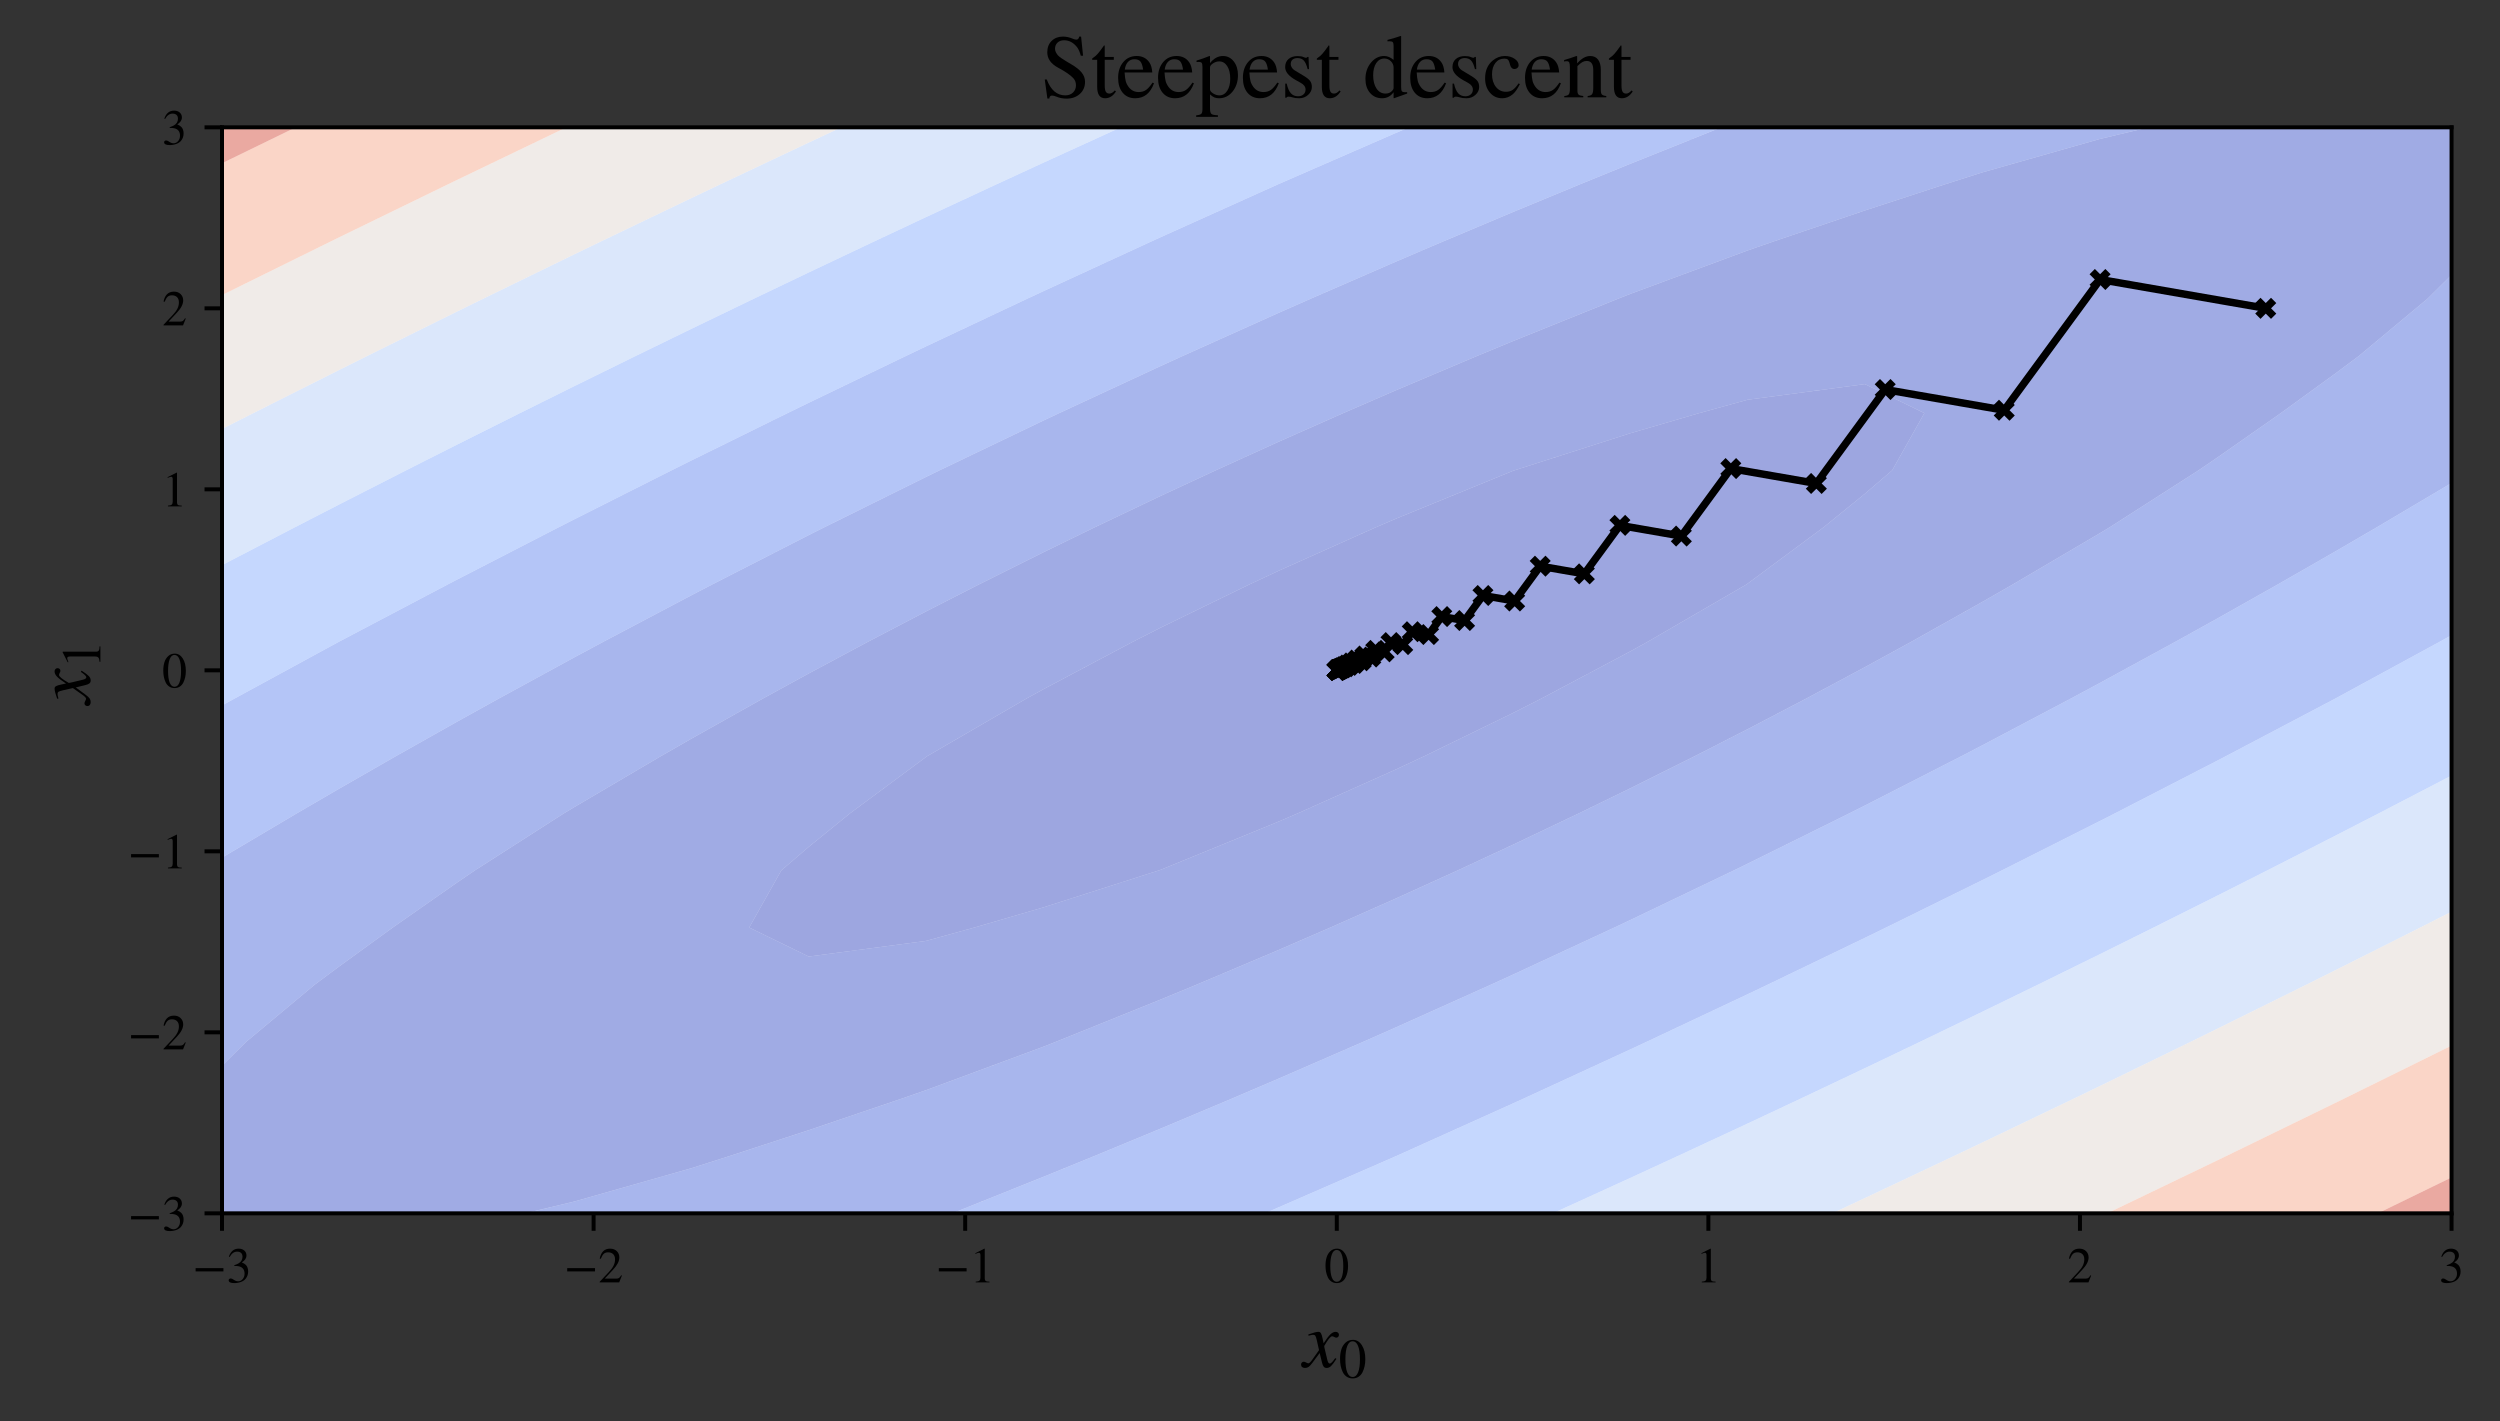 <?xml version="1.0" encoding="utf-8" standalone="no"?>
<!DOCTYPE svg PUBLIC "-//W3C//DTD SVG 1.1//EN"
  "http://www.w3.org/Graphics/SVG/1.1/DTD/svg11.dtd">
<!-- Created with matplotlib (https://matplotlib.org/) -->
<svg height="284.533pt" version="1.1" viewBox="0 0 500.55 284.533" width="500.55pt" xmlns="http://www.w3.org/2000/svg" xmlns:xlink="http://www.w3.org/1999/xlink">
 <rect x="0" y="0" width="500.55" height="284.533" fill="#333333" stroke="none"/>
 <defs>
  <style type="text/css">
*{stroke-linecap:butt;stroke-linejoin:round;}
  </style>
 </defs>
 <g id="figure_1">
  <g id="patch_1">
   <path d="M 0 284.533 
L 500.55 284.533 
L 500.55 0 
L 0 0 
z
" style="fill:none;"/>
  </g>
  <g id="axes_1">
   <g id="patch_2">
    <path d="M 44.45 242.933 
L 490.85 242.933 
L 490.85 25.493 
L 44.45 25.493 
z
" style="fill:#ffffff;"/>
   </g>
   <g id="PathCollection_1">
    <path clip-path="url(#pcbab17efa1)" d="M 161.924 191.518 
L 185.418 188.384 
L 195.084 185.712 
L 208.913 181.671 
L 232.039 174.268 
L 232.408 174.143 
L 255.903 164.538 
L 259.891 162.824 
L 279.397 154.098 
L 285.216 151.38 
L 302.892 142.77 
L 308.473 139.936 
L 326.387 130.434 
L 329.906 128.491 
L 349.624 117.047 
L 349.882 116.867 
L 365.079 105.603 
L 373.376 98.867 
L 378.862 94.159 
L 385.295 82.714 
L 373.376 76.909 
L 349.882 80.042 
L 340.216 82.714 
L 326.387 86.756 
L 303.261 94.159 
L 302.892 94.284 
L 279.397 103.889 
L 275.409 105.603 
L 255.903 114.329 
L 250.084 117.047 
L 232.408 125.657 
L 226.827 128.491 
L 208.913 137.993 
L 205.394 139.936 
L 185.676 151.38 
L 185.418 151.559 
L 170.221 162.824 
L 161.924 169.56 
L 156.438 174.268 
L 150.005 185.712 
z
" style="fill:#3c4ec2;fill-opacity:0.5;"/>
   </g>
   <g id="PathCollection_2">
    <path clip-path="url(#pcbab17efa1)" d="M 67.945 242.933 
L 91.439 242.933 
L 105.124 242.933 
L 114.934 240.582 
L 138.429 233.899 
L 145.99 231.489 
L 161.924 226.282 
L 180.316 220.045 
L 185.418 218.27 
L 208.913 209.571 
L 211.371 208.601 
L 232.408 200.117 
L 239.562 197.157 
L 255.903 190.247 
L 266.361 185.712 
L 279.397 179.933 
L 291.868 174.268 
L 302.892 169.145 
L 316.175 162.824 
L 326.387 157.85 
L 339.364 151.38 
L 349.882 146.01 
L 361.512 139.936 
L 373.376 133.585 
L 382.685 128.491 
L 396.871 120.532 
L 402.948 117.047 
L 420.366 106.8 
L 422.358 105.603 
L 440.216 94.159 
L 443.861 91.673 
L 456.665 82.714 
L 467.355 74.953 
L 472.302 71.27 
L 486.023 59.826 
L 490.85 55.047 
L 490.85 48.382 
L 490.85 36.938 
L 490.85 25.493 
L 467.355 25.493 
L 443.861 25.493 
L 430.176 25.493 
L 420.366 27.845 
L 396.871 34.528 
L 389.31 36.938 
L 373.376 42.145 
L 354.984 48.382 
L 349.882 50.157 
L 326.387 58.856 
L 323.929 59.826 
L 302.892 68.31 
L 295.738 71.27 
L 279.397 78.18 
L 268.939 82.714 
L 255.903 88.494 
L 243.432 94.159 
L 232.408 99.282 
L 219.125 105.603 
L 208.913 110.577 
L 195.936 117.047 
L 185.418 122.417 
L 173.788 128.491 
L 161.924 134.841 
L 152.615 139.936 
L 138.429 147.895 
L 132.352 151.38 
L 114.934 161.627 
L 112.942 162.824 
L 95.084 174.268 
L 91.439 176.754 
L 78.635 185.712 
L 67.945 193.474 
L 62.998 197.157 
L 49.277 208.601 
L 44.45 213.379 
L 44.45 220.045 
L 44.45 231.489 
L 44.45 242.933 
z
M 150.005 185.712 
L 156.438 174.268 
L 161.924 169.56 
L 170.221 162.824 
L 185.418 151.559 
L 185.676 151.38 
L 205.394 139.936 
L 208.913 137.993 
L 226.827 128.491 
L 232.408 125.657 
L 250.084 117.047 
L 255.903 114.329 
L 275.409 105.603 
L 279.397 103.889 
L 302.892 94.284 
L 303.261 94.159 
L 326.387 86.756 
L 340.216 82.714 
L 349.882 80.042 
L 373.376 76.909 
L 385.295 82.714 
L 378.862 94.159 
L 373.376 98.867 
L 365.079 105.603 
L 349.882 116.867 
L 349.624 117.047 
L 329.906 128.491 
L 326.387 130.434 
L 308.473 139.936 
L 302.892 142.77 
L 285.216 151.38 
L 279.397 154.098 
L 259.891 162.824 
L 255.903 164.538 
L 232.408 174.143 
L 232.039 174.268 
L 208.913 181.671 
L 195.084 185.712 
L 185.418 188.384 
L 161.924 191.518 
z
" style="fill:#4358cb;fill-opacity:0.5;"/>
   </g>
   <g id="PathCollection_3">
    <path clip-path="url(#pcbab17efa1)" d="M 114.934 242.933 
L 138.429 242.933 
L 161.924 242.933 
L 185.418 242.933 
L 190.657 242.933 
L 208.913 235.622 
L 219.049 231.489 
L 232.408 225.961 
L 246.454 220.045 
L 255.903 216.005 
L 272.921 208.601 
L 279.397 205.74 
L 298.499 197.157 
L 302.892 195.152 
L 323.232 185.712 
L 326.387 184.225 
L 347.16 174.268 
L 349.882 172.942 
L 370.322 162.824 
L 373.376 161.287 
L 392.755 151.38 
L 396.871 149.24 
L 414.492 139.936 
L 420.366 136.781 
L 435.566 128.491 
L 443.861 123.889 
L 456.005 117.047 
L 467.355 110.54 
L 475.839 105.603 
L 490.85 96.71 
L 490.85 94.159 
L 490.85 82.714 
L 490.85 71.27 
L 490.85 59.826 
L 490.85 55.047 
L 486.023 59.826 
L 472.302 71.27 
L 467.355 74.953 
L 456.665 82.714 
L 443.861 91.673 
L 440.216 94.159 
L 422.358 105.603 
L 420.366 106.8 
L 402.948 117.047 
L 396.871 120.532 
L 382.685 128.491 
L 373.376 133.585 
L 361.512 139.936 
L 349.882 146.01 
L 339.364 151.38 
L 326.387 157.85 
L 316.175 162.824 
L 302.892 169.145 
L 291.868 174.268 
L 279.397 179.933 
L 266.361 185.712 
L 255.903 190.247 
L 239.562 197.157 
L 232.408 200.117 
L 211.371 208.601 
L 208.913 209.571 
L 185.418 218.27 
L 180.316 220.045 
L 161.924 226.282 
L 145.99 231.489 
L 138.429 233.899 
L 114.934 240.582 
L 105.124 242.933 
z
" style="fill:#536edd;fill-opacity:0.5;"/>
    <path clip-path="url(#pcbab17efa1)" d="M 49.277 208.601 
L 62.998 197.157 
L 67.945 193.474 
L 78.635 185.712 
L 91.439 176.754 
L 95.084 174.268 
L 112.942 162.824 
L 114.934 161.627 
L 132.352 151.38 
L 138.429 147.895 
L 152.615 139.936 
L 161.924 134.841 
L 173.788 128.491 
L 185.418 122.417 
L 195.936 117.047 
L 208.913 110.577 
L 219.125 105.603 
L 232.408 99.282 
L 243.432 94.159 
L 255.903 88.494 
L 268.939 82.714 
L 279.397 78.18 
L 295.738 71.27 
L 302.892 68.31 
L 323.929 59.826 
L 326.387 58.856 
L 349.882 50.157 
L 354.984 48.382 
L 373.376 42.145 
L 389.31 36.938 
L 396.871 34.528 
L 420.366 27.845 
L 430.176 25.493 
L 420.366 25.493 
L 396.871 25.493 
L 373.376 25.493 
L 349.882 25.493 
L 344.643 25.493 
L 326.387 32.805 
L 316.251 36.938 
L 302.892 42.466 
L 288.846 48.382 
L 279.397 52.422 
L 262.379 59.826 
L 255.903 62.687 
L 236.801 71.27 
L 232.408 73.275 
L 212.068 82.714 
L 208.913 84.202 
L 188.14 94.159 
L 185.418 95.485 
L 164.978 105.603 
L 161.924 107.14 
L 142.545 117.047 
L 138.429 119.187 
L 120.808 128.491 
L 114.934 131.646 
L 99.734 139.936 
L 91.439 144.538 
L 79.295 151.38 
L 67.945 157.887 
L 59.461 162.824 
L 44.45 171.716 
L 44.45 174.268 
L 44.45 185.712 
L 44.45 197.157 
L 44.45 208.601 
L 44.45 213.379 
z
" style="fill:#536edd;fill-opacity:0.5;"/>
   </g>
   <g id="PathCollection_4">
    <path clip-path="url(#pcbab17efa1)" d="M 208.913 242.933 
L 232.408 242.933 
L 253.214 242.933 
L 255.903 241.777 
L 279.397 231.533 
L 279.495 231.489 
L 302.892 220.946 
L 304.869 220.045 
L 326.387 210.13 
L 329.668 208.601 
L 349.882 199.078 
L 353.914 197.157 
L 373.376 187.781 
L 377.624 185.712 
L 396.871 176.232 
L 400.815 174.268 
L 420.366 164.422 
L 423.505 162.824 
L 443.861 152.343 
L 445.71 151.38 
L 467.355 139.983 
L 467.445 139.936 
L 488.476 128.491 
L 490.85 127.182 
L 490.85 117.047 
L 490.85 105.603 
L 490.85 96.71 
L 475.839 105.603 
L 467.355 110.54 
L 456.005 117.047 
L 443.861 123.889 
L 435.566 128.491 
L 420.366 136.781 
L 414.492 139.936 
L 396.871 149.24 
L 392.755 151.38 
L 373.376 161.287 
L 370.322 162.824 
L 349.882 172.942 
L 347.16 174.268 
L 326.387 184.225 
L 323.232 185.712 
L 302.892 195.152 
L 298.499 197.157 
L 279.397 205.74 
L 272.921 208.601 
L 255.903 216.005 
L 246.454 220.045 
L 232.408 225.961 
L 219.049 231.489 
L 208.913 235.622 
L 190.657 242.933 
z
" style="fill:#6b8df0;fill-opacity:0.5;"/>
    <path clip-path="url(#pcbab17efa1)" d="M 59.461 162.824 
L 67.945 157.887 
L 79.295 151.38 
L 91.439 144.538 
L 99.734 139.936 
L 114.934 131.646 
L 120.808 128.491 
L 138.429 119.187 
L 142.545 117.047 
L 161.924 107.14 
L 164.978 105.603 
L 185.418 95.485 
L 188.14 94.159 
L 208.913 84.202 
L 212.068 82.714 
L 232.408 73.275 
L 236.801 71.27 
L 255.903 62.687 
L 262.379 59.826 
L 279.397 52.422 
L 288.846 48.382 
L 302.892 42.466 
L 316.251 36.938 
L 326.387 32.805 
L 344.643 25.493 
L 326.387 25.493 
L 302.892 25.493 
L 282.086 25.493 
L 279.397 26.65 
L 255.903 36.894 
L 255.805 36.938 
L 232.408 47.481 
L 230.431 48.382 
L 208.913 58.297 
L 205.632 59.826 
L 185.418 69.349 
L 181.386 71.27 
L 161.924 80.646 
L 157.676 82.714 
L 138.429 92.195 
L 134.485 94.159 
L 114.934 104.004 
L 111.795 105.603 
L 91.439 116.084 
L 89.59 117.047 
L 67.945 128.444 
L 67.855 128.491 
L 46.824 139.936 
L 44.45 141.245 
L 44.45 151.38 
L 44.45 162.824 
L 44.45 171.716 
z
" style="fill:#6b8df0;fill-opacity:0.5;"/>
   </g>
   <g id="PathCollection_5">
    <path clip-path="url(#pcbab17efa1)" d="M 255.903 242.933 
L 279.397 242.933 
L 302.892 242.933 
L 310.906 242.933 
L 326.387 235.862 
L 335.87 231.489 
L 349.882 224.97 
L 360.369 220.045 
L 373.376 213.881 
L 384.417 208.601 
L 396.871 202.59 
L 408.025 197.157 
L 420.366 191.09 
L 431.207 185.712 
L 443.861 179.377 
L 453.972 174.268 
L 467.355 167.443 
L 476.333 162.824 
L 490.85 155.283 
L 490.85 151.38 
L 490.85 139.936 
L 490.85 128.491 
L 490.85 127.182 
L 488.476 128.491 
L 467.445 139.936 
L 467.355 139.983 
L 445.71 151.38 
L 443.861 152.343 
L 423.505 162.824 
L 420.366 164.422 
L 400.815 174.268 
L 396.871 176.232 
L 377.624 185.712 
L 373.376 187.781 
L 353.914 197.157 
L 349.882 199.078 
L 329.668 208.601 
L 326.387 210.13 
L 304.869 220.045 
L 302.892 220.946 
L 279.495 231.489 
L 279.397 231.533 
L 255.903 241.777 
L 253.214 242.933 
z
" style="fill:#8db0fe;fill-opacity:0.5;"/>
    <path clip-path="url(#pcbab17efa1)" d="M 46.824 139.936 
L 67.855 128.491 
L 67.945 128.444 
L 89.59 117.047 
L 91.439 116.084 
L 111.795 105.603 
L 114.934 104.004 
L 134.485 94.159 
L 138.429 92.195 
L 157.676 82.714 
L 161.924 80.646 
L 181.386 71.27 
L 185.418 69.349 
L 205.632 59.826 
L 208.913 58.297 
L 230.431 48.382 
L 232.408 47.481 
L 255.805 36.938 
L 255.903 36.894 
L 279.397 26.65 
L 282.086 25.493 
L 279.397 25.493 
L 255.903 25.493 
L 232.408 25.493 
L 224.394 25.493 
L 208.913 32.565 
L 199.43 36.938 
L 185.418 43.457 
L 174.931 48.382 
L 161.924 54.546 
L 150.883 59.826 
L 138.429 65.837 
L 127.275 71.27 
L 114.934 77.337 
L 104.093 82.714 
L 91.439 89.05 
L 81.328 94.159 
L 67.945 100.984 
L 58.967 105.603 
L 44.45 113.143 
L 44.45 117.047 
L 44.45 128.491 
L 44.45 139.936 
L 44.45 141.245 
z
" style="fill:#8db0fe;fill-opacity:0.5;"/>
   </g>
   <g id="PathCollection_6">
    <path clip-path="url(#pcbab17efa1)" d="M 326.387 242.933 
L 349.882 242.933 
L 366.871 242.933 
L 373.376 239.886 
L 391.16 231.489 
L 396.871 228.772 
L 415.068 220.045 
L 420.366 217.485 
L 438.604 208.601 
L 443.861 206.02 
L 461.776 197.157 
L 467.355 194.375 
L 484.594 185.712 
L 490.85 182.544 
L 490.85 174.268 
L 490.85 162.824 
L 490.85 155.283 
L 476.333 162.824 
L 467.355 167.443 
L 453.972 174.268 
L 443.861 179.377 
L 431.207 185.712 
L 420.366 191.09 
L 408.025 197.157 
L 396.871 202.59 
L 384.417 208.601 
L 373.376 213.881 
L 360.369 220.045 
L 349.882 224.97 
L 335.87 231.489 
L 326.387 235.862 
L 310.906 242.933 
z
" style="fill:#b9d0f9;fill-opacity:0.5;"/>
    <path clip-path="url(#pcbab17efa1)" d="M 58.967 105.603 
L 67.945 100.984 
L 81.328 94.159 
L 91.439 89.05 
L 104.093 82.714 
L 114.934 77.337 
L 127.275 71.27 
L 138.429 65.837 
L 150.883 59.826 
L 161.924 54.546 
L 174.931 48.382 
L 185.418 43.457 
L 199.43 36.938 
L 208.913 32.565 
L 224.394 25.493 
L 208.913 25.493 
L 185.418 25.493 
L 168.429 25.493 
L 161.924 28.541 
L 144.14 36.938 
L 138.429 39.655 
L 120.232 48.382 
L 114.934 50.942 
L 96.696 59.826 
L 91.439 62.407 
L 73.524 71.27 
L 67.945 74.052 
L 50.706 82.714 
L 44.45 85.883 
L 44.45 94.159 
L 44.45 105.603 
L 44.45 113.143 
z
" style="fill:#b9d0f9;fill-opacity:0.5;"/>
   </g>
   <g id="PathCollection_7">
    <path clip-path="url(#pcbab17efa1)" d="M 373.376 242.933 
L 396.871 242.933 
L 420.366 242.933 
L 421.9 242.933 
L 443.861 232.372 
L 445.685 231.489 
L 467.355 220.934 
L 469.168 220.045 
L 490.85 209.348 
L 490.85 208.601 
L 490.85 197.157 
L 490.85 185.712 
L 490.85 182.544 
L 484.594 185.712 
L 467.355 194.375 
L 461.776 197.157 
L 443.861 206.02 
L 438.604 208.601 
L 420.366 217.485 
L 415.068 220.045 
L 396.871 228.772 
L 391.16 231.489 
L 373.376 239.886 
L 366.871 242.933 
z
" style="fill:#e3d9d3;fill-opacity:0.5;"/>
    <path clip-path="url(#pcbab17efa1)" d="M 50.706 82.714 
L 67.945 74.052 
L 73.524 71.27 
L 91.439 62.407 
L 96.696 59.826 
L 114.934 50.942 
L 120.232 48.382 
L 138.429 39.655 
L 144.14 36.938 
L 161.924 28.541 
L 168.429 25.493 
L 161.924 25.493 
L 138.429 25.493 
L 114.934 25.493 
L 113.4 25.493 
L 91.439 36.055 
L 89.615 36.938 
L 67.945 47.493 
L 66.132 48.382 
L 44.45 59.079 
L 44.45 59.826 
L 44.45 71.27 
L 44.45 82.714 
L 44.45 85.883 
z
" style="fill:#e3d9d3;fill-opacity:0.5;"/>
   </g>
   <g id="PathCollection_8">
    <path clip-path="url(#pcbab17efa1)" d="M 443.861 242.933 
L 467.355 242.933 
L 476.083 242.933 
L 490.85 235.741 
L 490.85 231.489 
L 490.85 220.045 
L 490.85 209.348 
L 469.168 220.045 
L 467.355 220.934 
L 445.685 231.489 
L 443.861 232.372 
L 421.9 242.933 
z
" style="fill:#f7ad90;fill-opacity:0.5;"/>
    <path clip-path="url(#pcbab17efa1)" d="M 66.132 48.382 
L 67.945 47.493 
L 89.615 36.938 
L 91.439 36.055 
L 113.4 25.493 
L 91.439 25.493 
L 67.945 25.493 
L 59.217 25.493 
L 44.45 32.686 
L 44.45 36.938 
L 44.45 48.382 
L 44.45 59.079 
z
" style="fill:#f7ad90;fill-opacity:0.5;"/>
   </g>
   <g id="PathCollection_9">
    <path clip-path="url(#pcbab17efa1)" d="M 490.85 242.933 
L 490.85 235.741 
L 476.083 242.933 
z
" style="fill:#d75445;fill-opacity:0.5;"/>
    <path clip-path="url(#pcbab17efa1)" d="M 59.217 25.493 
L 44.45 25.493 
L 44.45 32.686 
z
" style="fill:#d75445;fill-opacity:0.5;"/>
   </g>
   <g id="PathCollection_10">
    <defs>
     <path d="M -1.581 1.581 
L 1.581 -1.581 
M -1.581 -1.581 
L 1.581 1.581 
" id="ma0f4373037" style="stroke:#000000;stroke-width:1.5;"/>
    </defs>
    <g clip-path="url(#pcbab17efa1)">
     <use style="stroke:#000000;stroke-width:1.5;" x="453.65" xlink:href="#ma0f4373037" y="61.733"/>
     <use style="stroke:#000000;stroke-width:1.5;" x="420.481" xlink:href="#ma0f4373037" y="55.963"/>
     <use style="stroke:#000000;stroke-width:1.5;" x="401.29" xlink:href="#ma0f4373037" y="82.137"/>
     <use style="stroke:#000000;stroke-width:1.5;" x="377.458" xlink:href="#ma0f4373037" y="77.991"/>
     <use style="stroke:#000000;stroke-width:1.5;" x="363.67" xlink:href="#ma0f4373037" y="96.797"/>
     <use style="stroke:#000000;stroke-width:1.5;" x="346.547" xlink:href="#ma0f4373037" y="93.818"/>
     <use style="stroke:#000000;stroke-width:1.5;" x="336.64" xlink:href="#ma0f4373037" y="107.33"/>
     <use style="stroke:#000000;stroke-width:1.5;" x="324.337" xlink:href="#ma0f4373037" y="105.189"/>
     <use style="stroke:#000000;stroke-width:1.5;" x="317.219" xlink:href="#ma0f4373037" y="114.898"/>
     <use style="stroke:#000000;stroke-width:1.5;" x="308.379" xlink:href="#ma0f4373037" y="113.36"/>
     <use style="stroke:#000000;stroke-width:1.5;" x="303.265" xlink:href="#ma0f4373037" y="120.335"/>
     <use style="stroke:#000000;stroke-width:1.5;" x="296.914" xlink:href="#ma0f4373037" y="119.23"/>
     <use style="stroke:#000000;stroke-width:1.5;" x="293.239" xlink:href="#ma0f4373037" y="124.242"/>
     <use style="stroke:#000000;stroke-width:1.5;" x="288.676" xlink:href="#ma0f4373037" y="123.448"/>
     <use style="stroke:#000000;stroke-width:1.5;" x="286.036" xlink:href="#ma0f4373037" y="127.049"/>
     <use style="stroke:#000000;stroke-width:1.5;" x="282.757" xlink:href="#ma0f4373037" y="126.479"/>
     <use style="stroke:#000000;stroke-width:1.5;" x="280.86" xlink:href="#ma0f4373037" y="129.066"/>
     <use style="stroke:#000000;stroke-width:1.5;" x="278.504" xlink:href="#ma0f4373037" y="128.656"/>
     <use style="stroke:#000000;stroke-width:1.5;" x="277.141" xlink:href="#ma0f4373037" y="130.515"/>
     <use style="stroke:#000000;stroke-width:1.5;" x="275.449" xlink:href="#ma0f4373037" y="130.22"/>
     <use style="stroke:#000000;stroke-width:1.5;" x="274.47" xlink:href="#ma0f4373037" y="131.556"/>
     <use style="stroke:#000000;stroke-width:1.5;" x="273.253" xlink:href="#ma0f4373037" y="131.344"/>
     <use style="stroke:#000000;stroke-width:1.5;" x="272.55" xlink:href="#ma0f4373037" y="132.304"/>
     <use style="stroke:#000000;stroke-width:1.5;" x="271.676" xlink:href="#ma0f4373037" y="132.152"/>
     <use style="stroke:#000000;stroke-width:1.5;" x="271.17" xlink:href="#ma0f4373037" y="132.842"/>
     <use style="stroke:#000000;stroke-width:1.5;" x="270.543" xlink:href="#ma0f4373037" y="132.732"/>
     <use style="stroke:#000000;stroke-width:1.5;" x="270.179" xlink:href="#ma0f4373037" y="133.228"/>
     <use style="stroke:#000000;stroke-width:1.5;" x="269.728" xlink:href="#ma0f4373037" y="133.149"/>
     <use style="stroke:#000000;stroke-width:1.5;" x="269.467" xlink:href="#ma0f4373037" y="133.505"/>
     <use style="stroke:#000000;stroke-width:1.5;" x="269.143" xlink:href="#ma0f4373037" y="133.449"/>
     <use style="stroke:#000000;stroke-width:1.5;" x="268.956" xlink:href="#ma0f4373037" y="133.705"/>
     <use style="stroke:#000000;stroke-width:1.5;" x="268.723" xlink:href="#ma0f4373037" y="133.664"/>
     <use style="stroke:#000000;stroke-width:1.5;" x="268.588" xlink:href="#ma0f4373037" y="133.848"/>
     <use style="stroke:#000000;stroke-width:1.5;" x="268.421" xlink:href="#ma0f4373037" y="133.819"/>
     <use style="stroke:#000000;stroke-width:1.5;" x="268.324" xlink:href="#ma0f4373037" y="133.951"/>
     <use style="stroke:#000000;stroke-width:1.5;" x="268.204" xlink:href="#ma0f4373037" y="133.93"/>
     <use style="stroke:#000000;stroke-width:1.5;" x="268.134" xlink:href="#ma0f4373037" y="134.025"/>
     <use style="stroke:#000000;stroke-width:1.5;" x="268.048" xlink:href="#ma0f4373037" y="134.01"/>
     <use style="stroke:#000000;stroke-width:1.5;" x="267.998" xlink:href="#ma0f4373037" y="134.078"/>
     <use style="stroke:#000000;stroke-width:1.5;" x="267.936" xlink:href="#ma0f4373037" y="134.067"/>
     <use style="stroke:#000000;stroke-width:1.5;" x="267.9" xlink:href="#ma0f4373037" y="134.116"/>
     <use style="stroke:#000000;stroke-width:1.5;" x="267.855" xlink:href="#ma0f4373037" y="134.108"/>
     <use style="stroke:#000000;stroke-width:1.5;" x="267.83" xlink:href="#ma0f4373037" y="134.143"/>
     <use style="stroke:#000000;stroke-width:1.5;" x="267.798" xlink:href="#ma0f4373037" y="134.138"/>
     <use style="stroke:#000000;stroke-width:1.5;" x="267.779" xlink:href="#ma0f4373037" y="134.163"/>
     <use style="stroke:#000000;stroke-width:1.5;" x="267.756" xlink:href="#ma0f4373037" y="134.159"/>
     <use style="stroke:#000000;stroke-width:1.5;" x="267.743" xlink:href="#ma0f4373037" y="134.177"/>
     <use style="stroke:#000000;stroke-width:1.5;" x="267.726" xlink:href="#ma0f4373037" y="134.174"/>
     <use style="stroke:#000000;stroke-width:1.5;" x="267.717" xlink:href="#ma0f4373037" y="134.187"/>
     <use style="stroke:#000000;stroke-width:1.5;" x="267.705" xlink:href="#ma0f4373037" y="134.185"/>
     <use style="stroke:#000000;stroke-width:1.5;" x="267.698" xlink:href="#ma0f4373037" y="134.195"/>
    </g>
   </g>
   <g id="matplotlib.axis_1">
    <g id="xtick_1">
     <g id="line2d_1">
      <defs>
       <path d="M 0 0 
L 0 3.5 
" id="m13b1edd2aa" style="stroke:#000000;stroke-width:0.8;"/>
      </defs>
      <g>
       <use style="stroke:#000000;stroke-width:0.8;" x="44.45" xlink:href="#m13b1edd2aa" y="242.933"/>
      </g>
     </g>
     <g id="text_1">
      <!-- −3 -->
      <defs>
       <path d="M 62.094 22 
L 6.406 22 
L 6.406 28.594 
L 62.094 28.594 
z
" id="STIXGeneral-Regular-8722"/>
       <path d="M 6.094 51 
L 4.5 51.406 
Q 6.797 58.906 11.688 63.25 
Q 16.594 67.594 24.094 67.594 
Q 31.094 67.594 35.391 63.797 
Q 39.703 60 39.703 53.906 
Q 39.703 45.703 30.406 40.094 
Q 35.906 37.703 38.703 34.797 
Q 43.094 29.906 43.094 21.906 
Q 43.094 13.906 38.5 7.906 
Q 35.094 3.297 28.75 0.938 
Q 22.406 -1.406 15.297 -1.406 
Q 4.094 -1.406 4.094 4.297 
Q 4.094 5.906 5.297 6.906 
Q 6.5 7.906 8.203 7.906 
Q 10.703 7.906 14.297 5.297 
Q 18.703 2.203 22.906 2.203 
Q 28.406 2.203 32.156 6.641 
Q 35.906 11.094 35.906 17.5 
Q 35.906 29 25.5 32 
Q 22.406 33 15.297 33 
L 15.297 34.406 
Q 20.906 36.297 23.703 38 
Q 31.797 42.594 31.797 51.406 
Q 31.797 56.406 28.938 59 
Q 26.094 61.594 21 61.594 
Q 12 61.594 6.094 51 
z
" id="STIXGeneral-Regular-51"/>
      </defs>
      <g transform="translate(38.525 256.763)scale(0.1 -0.1)">
       <use xlink:href="#STIXGeneral-Regular-8722"/>
       <use x="68.5" xlink:href="#STIXGeneral-Regular-51"/>
      </g>
     </g>
    </g>
    <g id="xtick_2">
     <g id="line2d_2">
      <g>
       <use style="stroke:#000000;stroke-width:0.8;" x="118.85" xlink:href="#m13b1edd2aa" y="242.933"/>
      </g>
     </g>
     <g id="text_2">
      <!-- −2 -->
      <defs>
       <path d="M 47.406 13.703 
L 42 0 
L 2.906 0 
L 2.906 1.203 
L 20.703 20.094 
Q 27.703 27.406 30.703 33.5 
Q 33.703 39.594 33.703 46.094 
Q 33.703 52.797 30 56.5 
Q 26.297 60.203 19.797 60.203 
Q 14.406 60.203 11.25 57.391 
Q 8.094 54.594 5.094 47.203 
L 3 47.703 
Q 4.703 57 9.844 62.297 
Q 15 67.594 23.797 67.594 
Q 32.094 67.594 37.188 62.594 
Q 42.297 57.594 42.297 50 
Q 42.297 38.703 29.5 25.203 
L 13 7.594 
L 36.406 7.594 
Q 39.703 7.594 41.641 8.891 
Q 43.594 10.203 46 14.297 
z
" id="STIXGeneral-Regular-50"/>
      </defs>
      <g transform="translate(112.925 256.763)scale(0.1 -0.1)">
       <use xlink:href="#STIXGeneral-Regular-8722"/>
       <use x="68.5" xlink:href="#STIXGeneral-Regular-50"/>
      </g>
     </g>
    </g>
    <g id="xtick_3">
     <g id="line2d_3">
      <g>
       <use style="stroke:#000000;stroke-width:0.8;" x="193.25" xlink:href="#m13b1edd2aa" y="242.933"/>
      </g>
     </g>
     <g id="text_3">
      <!-- −1 -->
      <defs>
       <path d="M 39.406 0 
L 11.797 0 
L 11.797 1.5 
Q 17.297 1.797 19.297 3.547 
Q 21.297 5.297 21.297 9.5 
L 21.297 54.406 
Q 21.297 59.297 18.297 59.297 
Q 16.906 59.297 13.797 58.094 
L 11.094 57.094 
L 11.094 58.5 
L 29 67.594 
L 29.906 67.297 
L 29.906 7.594 
Q 29.906 4.297 31.906 2.891 
Q 33.906 1.5 39.406 1.5 
z
" id="STIXGeneral-Regular-49"/>
      </defs>
      <g transform="translate(187.325 256.763)scale(0.1 -0.1)">
       <use xlink:href="#STIXGeneral-Regular-8722"/>
       <use x="68.5" xlink:href="#STIXGeneral-Regular-49"/>
      </g>
     </g>
    </g>
    <g id="xtick_4">
     <g id="line2d_4">
      <g>
       <use style="stroke:#000000;stroke-width:0.8;" x="267.65" xlink:href="#m13b1edd2aa" y="242.933"/>
      </g>
     </g>
     <g id="text_4">
      <!-- 0 -->
      <defs>
       <path d="M 47.594 33 
Q 47.594 26.297 46.297 20.344 
Q 45 14.406 42.453 9.406 
Q 39.906 4.406 35.406 1.5 
Q 30.906 -1.406 25 -1.406 
Q 18.906 -1.406 14.297 1.688 
Q 9.703 4.797 7.203 10 
Q 4.703 15.203 3.547 21.094 
Q 2.406 27 2.406 33.594 
Q 2.406 42.906 4.703 50.344 
Q 7 57.797 12.344 62.688 
Q 17.703 67.594 25.406 67.594 
Q 35.203 67.594 41.391 58 
Q 47.594 48.406 47.594 33 
z
M 38 32.5 
Q 38 48.297 34.641 56.641 
Q 31.297 65 24.797 65 
Q 18.594 65 15.297 56.594 
Q 12 48.203 12 32.906 
Q 12 17.5 15.297 9.344 
Q 18.594 1.203 25 1.203 
Q 31.297 1.203 34.641 9.344 
Q 38 17.5 38 32.5 
z
" id="STIXGeneral-Regular-48"/>
      </defs>
      <g transform="translate(265.15 256.763)scale(0.1 -0.1)">
       <use xlink:href="#STIXGeneral-Regular-48"/>
      </g>
     </g>
    </g>
    <g id="xtick_5">
     <g id="line2d_5">
      <g>
       <use style="stroke:#000000;stroke-width:0.8;" x="342.05" xlink:href="#m13b1edd2aa" y="242.933"/>
      </g>
     </g>
     <g id="text_5">
      <!-- 1 -->
      <g transform="translate(339.55 256.763)scale(0.1 -0.1)">
       <use xlink:href="#STIXGeneral-Regular-49"/>
      </g>
     </g>
    </g>
    <g id="xtick_6">
     <g id="line2d_6">
      <g>
       <use style="stroke:#000000;stroke-width:0.8;" x="416.45" xlink:href="#m13b1edd2aa" y="242.933"/>
      </g>
     </g>
     <g id="text_6">
      <!-- 2 -->
      <g transform="translate(413.95 256.763)scale(0.1 -0.1)">
       <use xlink:href="#STIXGeneral-Regular-50"/>
      </g>
     </g>
    </g>
    <g id="xtick_7">
     <g id="line2d_7">
      <g>
       <use style="stroke:#000000;stroke-width:0.8;" x="490.85" xlink:href="#m13b1edd2aa" y="242.933"/>
      </g>
     </g>
     <g id="text_7">
      <!-- 3 -->
      <g transform="translate(488.35 256.763)scale(0.1 -0.1)">
       <use xlink:href="#STIXGeneral-Regular-51"/>
      </g>
     </g>
    </g>
    <g id="text_8">
     <!-- $x_0$ -->
     <defs>
      <path d="M 24.297 35.5 
L 25.5 29.797 
Q 30.797 37.906 34.047 41 
Q 37.297 44.094 40.594 44.094 
Q 42.406 44.094 43.547 43.047 
Q 44.703 42 44.703 40.391 
Q 44.703 38.797 43.75 37.797 
Q 42.797 36.797 41.297 36.797 
Q 40.406 36.797 38.906 37.641 
Q 37.406 38.5 36.094 38.5 
Q 33.203 38.5 26.297 26.406 
Q 26.297 25.094 27.094 21.906 
L 30.297 8.5 
Q 31.297 4.406 33.297 4.406 
Q 34.906 4.406 38 8.406 
Q 38.297 8.797 38.688 9.344 
Q 39.094 9.906 39.391 10.344 
Q 39.703 10.797 40.094 11.203 
L 41.594 10.297 
Q 37.297 3.594 34.797 1.25 
Q 32.297 -1.094 29.406 -1.094 
Q 27 -1.094 25.703 0.406 
Q 24.406 1.906 23.5 5.703 
L 20.594 17.594 
L 11.797 5.703 
Q 8.703 1.5 6.75 0.203 
Q 4.797 -1.094 2.297 -1.094 
Q 0 -1.094 -1.344 0 
Q -2.703 1.094 -2.703 3.094 
Q -2.703 4.594 -1.75 5.641 
Q -0.797 6.703 0.703 6.703 
Q 1.906 6.703 3.906 5.594 
Q 5.406 4.703 6.5 4.703 
Q 8.203 4.703 11.594 9.594 
L 19.797 21.203 
L 17 33.594 
Q 16 38 15.141 39.203 
Q 14.297 40.406 12.406 40.406 
Q 11.203 40.406 8.5 39.703 
L 6.703 39.203 
L 6.406 40.797 
L 7.5 41.203 
Q 15.5 44.094 19.203 44.094 
Q 21.094 44.094 22.188 42.297 
Q 23.297 40.5 24.297 35.5 
z
" id="STIXGeneral-Italic-120"/>
     </defs>
     <g transform="translate(260.93 273.861)scale(0.16 -0.16)">
      <use transform="translate(0 0.906)" xlink:href="#STIXGeneral-Italic-120"/>
      <use transform="translate(44.4 -12.322)scale(0.7)" xlink:href="#STIXGeneral-Regular-48"/>
     </g>
    </g>
   </g>
   <g id="matplotlib.axis_2">
    <g id="ytick_1">
     <g id="line2d_8">
      <defs>
       <path d="M 0 0 
L -3.5 0 
" id="m8483400cf1" style="stroke:#000000;stroke-width:0.8;"/>
      </defs>
      <g>
       <use style="stroke:#000000;stroke-width:0.8;" x="44.45" xlink:href="#m8483400cf1" y="242.933"/>
      </g>
     </g>
     <g id="text_9">
      <!-- −3 -->
      <g transform="translate(25.6 246.348)scale(0.1 -0.1)">
       <use xlink:href="#STIXGeneral-Regular-8722"/>
       <use x="68.5" xlink:href="#STIXGeneral-Regular-51"/>
      </g>
     </g>
    </g>
    <g id="ytick_2">
     <g id="line2d_9">
      <g>
       <use style="stroke:#000000;stroke-width:0.8;" x="44.45" xlink:href="#m8483400cf1" y="206.693"/>
      </g>
     </g>
     <g id="text_10">
      <!-- −2 -->
      <g transform="translate(25.6 210.108)scale(0.1 -0.1)">
       <use xlink:href="#STIXGeneral-Regular-8722"/>
       <use x="68.5" xlink:href="#STIXGeneral-Regular-50"/>
      </g>
     </g>
    </g>
    <g id="ytick_3">
     <g id="line2d_10">
      <g>
       <use style="stroke:#000000;stroke-width:0.8;" x="44.45" xlink:href="#m8483400cf1" y="170.453"/>
      </g>
     </g>
     <g id="text_11">
      <!-- −1 -->
      <g transform="translate(25.6 173.868)scale(0.1 -0.1)">
       <use xlink:href="#STIXGeneral-Regular-8722"/>
       <use x="68.5" xlink:href="#STIXGeneral-Regular-49"/>
      </g>
     </g>
    </g>
    <g id="ytick_4">
     <g id="line2d_11">
      <g>
       <use style="stroke:#000000;stroke-width:0.8;" x="44.45" xlink:href="#m8483400cf1" y="134.213"/>
      </g>
     </g>
     <g id="text_12">
      <!-- 0 -->
      <g transform="translate(32.45 137.628)scale(0.1 -0.1)">
       <use xlink:href="#STIXGeneral-Regular-48"/>
      </g>
     </g>
    </g>
    <g id="ytick_5">
     <g id="line2d_12">
      <g>
       <use style="stroke:#000000;stroke-width:0.8;" x="44.45" xlink:href="#m8483400cf1" y="97.973"/>
      </g>
     </g>
     <g id="text_13">
      <!-- 1 -->
      <g transform="translate(32.45 101.388)scale(0.1 -0.1)">
       <use xlink:href="#STIXGeneral-Regular-49"/>
      </g>
     </g>
    </g>
    <g id="ytick_6">
     <g id="line2d_13">
      <g>
       <use style="stroke:#000000;stroke-width:0.8;" x="44.45" xlink:href="#m8483400cf1" y="61.733"/>
      </g>
     </g>
     <g id="text_14">
      <!-- 2 -->
      <g transform="translate(32.45 65.148)scale(0.1 -0.1)">
       <use xlink:href="#STIXGeneral-Regular-50"/>
      </g>
     </g>
    </g>
    <g id="ytick_7">
     <g id="line2d_14">
      <g>
       <use style="stroke:#000000;stroke-width:0.8;" x="44.45" xlink:href="#m8483400cf1" y="25.493"/>
      </g>
     </g>
     <g id="text_15">
      <!-- 3 -->
      <g transform="translate(32.45 28.908)scale(0.1 -0.1)">
       <use xlink:href="#STIXGeneral-Regular-51"/>
      </g>
     </g>
    </g>
    <g id="text_16">
     <!-- $x_1$ -->
     <g transform="translate(18.128 140.933)rotate(-90)scale(0.16 -0.16)">
      <use transform="translate(0 0.906)" xlink:href="#STIXGeneral-Italic-120"/>
      <use transform="translate(44.4 -12.322)scale(0.7)" xlink:href="#STIXGeneral-Regular-49"/>
     </g>
    </g>
   </g>
   <g id="line2d_15">
    <path clip-path="url(#pcbab17efa1)" d="M 453.65 61.733 
L 420.481 55.963 
L 401.29 82.137 
L 377.458 77.991 
L 363.67 96.797 
L 346.547 93.818 
L 336.64 107.33 
L 324.337 105.189 
L 317.219 114.898 
L 308.379 113.36 
L 303.265 120.335 
L 296.914 119.23 
L 293.239 124.242 
L 288.676 123.448 
L 286.036 127.049 
L 282.757 126.479 
L 280.86 129.066 
L 278.504 128.656 
L 277.141 130.515 
L 275.449 130.22 
L 274.47 131.556 
L 273.253 131.344 
L 272.55 132.304 
L 271.676 132.152 
L 271.17 132.842 
L 270.543 132.732 
L 270.179 133.228 
L 269.728 133.149 
L 269.467 133.505 
L 269.143 133.449 
L 268.956 133.705 
L 268.723 133.664 
L 268.588 133.848 
L 268.421 133.819 
L 268.324 133.951 
L 268.204 133.93 
L 268.134 134.025 
L 268.048 134.01 
L 267.998 134.078 
L 267.936 134.067 
L 267.9 134.116 
L 267.855 134.108 
L 267.83 134.143 
L 267.798 134.138 
L 267.779 134.163 
L 267.756 134.159 
L 267.743 134.177 
L 267.726 134.174 
L 267.717 134.187 
L 267.705 134.185 
L 267.698 134.195 
" style="fill:none;stroke:#000000;stroke-linecap:square;stroke-width:1.5;"/>
   </g>
   <g id="patch_3">
    <path d="M 44.45 242.933 
L 44.45 25.493 
" style="fill:none;stroke:#000000;stroke-linecap:square;stroke-linejoin:miter;stroke-width:0.8;"/>
   </g>
   <g id="patch_4">
    <path d="M 490.85 242.933 
L 490.85 25.493 
" style="fill:none;stroke:#000000;stroke-linecap:square;stroke-linejoin:miter;stroke-width:0.8;"/>
   </g>
   <g id="patch_5">
    <path d="M 44.45 242.933 
L 490.85 242.933 
" style="fill:none;stroke:#000000;stroke-linecap:square;stroke-linejoin:miter;stroke-width:0.8;"/>
   </g>
   <g id="patch_6">
    <path d="M 44.45 25.493 
L 490.85 25.493 
" style="fill:none;stroke:#000000;stroke-linecap:square;stroke-linejoin:miter;stroke-width:0.8;"/>
   </g>
   <g id="text_17">
    <!-- Steepest descent -->
    <defs>
     <path d="M 46.906 46.297 
L 44.406 46.297 
Q 42.703 52.5 40.297 55.703 
Q 34.203 63.5 25.797 63.5 
Q 21.203 63.5 18.453 60.844 
Q 15.703 58.203 15.703 54 
Q 15.703 52 16.703 50.094 
Q 17.703 48.203 18.844 46.844 
Q 20 45.5 22.891 43.5 
Q 25.797 41.5 27.594 40.453 
Q 29.406 39.406 33.594 36.906 
Q 41.703 32.203 45.391 27.547 
Q 49.094 22.906 49.094 17.297 
Q 49.094 9 43.297 3.797 
Q 37.5 -1.406 28.703 -1.406 
Q 22.203 -1.406 16.906 0.906 
Q 14.297 2 12.203 2 
Q 11 2 10.203 1.094 
Q 9.406 0.203 9.406 -1.297 
L 7.203 -1.297 
L 4.297 19.906 
L 6.5 19.906 
Q 13.203 2.203 27.094 2.203 
Q 32.406 2.203 35.703 5.344 
Q 39 8.5 39 13.406 
Q 39 18.094 36.094 21.297 
Q 31.297 26.5 19.297 32.906 
Q 7.094 39.406 7.094 50.094 
Q 7.094 58.094 12 62.844 
Q 16.906 67.594 24.5 67.594 
Q 29.797 67.594 35 65.406 
Q 37.703 64.203 39.406 64.203 
Q 42 64.203 42.594 67.594 
L 44.703 67.594 
z
" id="STIXGeneral-Regular-83"/>
     <path d="M 26.594 7.703 
L 27.906 6.594 
Q 23.094 -1 15.797 -1 
Q 7 -1 7 11.703 
L 7 41.797 
L 1.703 41.797 
Q 1.297 42.094 1.297 42.5 
Q 1.297 43.297 3 44.406 
Q 6.797 46.594 12.703 55.094 
Q 12.906 55.406 13.656 56.344 
Q 14.406 57.297 14.703 57.906 
Q 15.406 57.906 15.406 56.594 
L 15.406 45 
L 25.5 45 
L 25.5 41.797 
L 15.406 41.797 
L 15.406 13.203 
Q 15.406 8.406 16.594 6.297 
Q 17.797 4.203 20.594 4.203 
Q 23.594 4.203 26.594 7.703 
z
" id="STIXGeneral-Regular-116"/>
     <path d="M 40.797 16.406 
L 42.406 15.703 
Q 36.406 -1 21.5 -1 
Q 12.703 -1 7.594 5.141 
Q 2.5 11.297 2.5 21.703 
Q 2.5 32.406 8.203 39.203 
Q 13.906 46 23.203 46 
Q 32.203 46 37.094 39.094 
Q 40 35.094 40.5 27.703 
L 9.703 27.703 
Q 10.094 21.406 10.938 18.094 
Q 11.797 14.797 14.297 11.406 
Q 18.5 5.906 25.406 5.906 
Q 30.297 5.906 33.641 8.297 
Q 37 10.703 40.797 16.406 
z
M 9.906 30.906 
L 30.297 30.906 
Q 29.406 37.203 27.344 39.797 
Q 25.297 42.406 20.5 42.406 
Q 16.297 42.406 13.5 39.453 
Q 10.703 36.5 9.906 30.906 
z
" id="STIXGeneral-Regular-101"/>
     <path d="M 15.906 45.797 
L 15.906 38.094 
Q 22.203 46 30.297 46 
Q 37.594 46 42.297 40 
Q 47 34 47 24.703 
Q 47 13.797 40.953 6.391 
Q 34.906 -1 26 -1 
Q 22.906 -1 20.75 -0.094 
Q 18.594 0.797 15.906 3.297 
L 15.906 -12.406 
Q 15.906 -17.094 17.5 -18.438 
Q 19.094 -19.797 24.703 -19.906 
L 24.703 -21.703 
L 0.5 -21.703 
L 0.5 -20 
Q 4.906 -19.594 6.203 -18.297 
Q 7.5 -17 7.5 -13.094 
L 7.5 33.703 
Q 7.5 37.203 6.703 38.297 
Q 5.906 39.406 3.406 39.406 
Q 1.797 39.406 0.906 39.297 
L 0.906 40.906 
Q 7.906 43 15.297 46 
z
M 15.906 33.406 
L 15.906 8.797 
Q 15.906 6.594 19.344 4.391 
Q 22.797 2.203 26.297 2.203 
Q 31.703 2.203 35.047 7.297 
Q 38.406 12.406 38.406 20.703 
Q 38.406 29.5 35.047 34.75 
Q 31.703 40 26.094 40 
Q 22.594 40 19.25 37.797 
Q 15.906 35.594 15.906 33.406 
z
" id="STIXGeneral-Regular-112"/>
     <path d="M 15.594 30.094 
L 26 23.797 
Q 31 20.797 32.891 18.188 
Q 34.797 15.594 34.797 11.5 
Q 34.797 6.5 30.641 2.75 
Q 26.5 -1 20.797 -1 
Q 16.094 -1 13.5 -0.094 
Q 10.797 0.797 8.906 0.797 
Q 7.203 0.797 6.5 -0.406 
L 5.203 -0.406 
L 5.203 15.297 
L 6.797 15.297 
Q 8.406 8 11.406 4.594 
Q 14.406 1.203 19.5 1.203 
Q 23.203 1.203 25.5 3.297 
Q 27.797 5.406 27.797 8.594 
Q 27.797 13.203 22.5 16.094 
L 17.094 19.094 
Q 5.094 25.797 5.094 33.594 
Q 5.094 39.406 8.844 42.656 
Q 12.594 45.906 18.906 45.906 
Q 23.297 45.906 25.594 44.797 
Q 27.406 44 28.406 44 
Q 29.094 44 30 45 
L 31.094 45 
L 31.594 31.406 
L 30.094 31.406 
Q 28.406 38.203 25.844 40.953 
Q 23.297 43.703 18.797 43.703 
Q 15.406 43.703 13.344 42 
Q 11.297 40.297 11.297 36.906 
Q 11.297 35.203 12.438 33.25 
Q 13.594 31.297 15.594 30.094 
z
" id="STIXGeneral-Regular-115"/>
     <path id="STIXGeneral-Regular-32"/>
     <path d="M 49.094 4.203 
L 34.406 -1 
L 34 -0.703 
L 34 5.703 
Q 29.203 -1 21.203 -1 
Q 12.906 -1 7.797 4.953 
Q 2.703 10.906 2.703 20.5 
Q 2.703 31.094 8.797 38.547 
Q 14.906 46 23.5 46 
Q 28.906 46 34 41.703 
L 34 57.297 
Q 34 60.406 33.094 61.406 
Q 32.203 62.406 29.406 62.406 
Q 28 62.406 27.203 62.297 
L 27.203 63.906 
Q 36.297 66.297 41.906 68.297 
L 42.406 68.094 
L 42.406 11.406 
Q 42.406 7.906 43.25 6.797 
Q 44.094 5.703 46.797 5.703 
Q 47.406 5.703 49.094 5.797 
z
M 34 10.203 
L 34 33.203 
Q 34 37.203 30.953 40.203 
Q 27.906 43.203 23.797 43.203 
Q 18.094 43.203 14.688 38.094 
Q 11.297 33 11.297 24.5 
Q 11.297 15.297 15.047 9.75 
Q 18.797 4.203 25.094 4.203 
Q 29.797 4.203 32.5 7.406 
Q 34 9.094 34 10.203 
z
" id="STIXGeneral-Regular-100"/>
     <path d="M 39.797 15.594 
L 41.203 14.703 
Q 36.906 6.297 33 3.203 
Q 27.906 -1 21.5 -1 
Q 13.203 -1 7.844 5.25 
Q 2.5 11.5 2.5 21.203 
Q 2.5 33.906 10.906 40.906 
Q 17.094 46 24.406 46 
Q 30.703 46 35.25 42.953 
Q 39.797 39.906 39.797 35.703 
Q 39.797 34 38.391 32.75 
Q 37 31.5 35.094 31.5 
Q 31.594 31.5 30.297 36.094 
L 29.703 38.297 
Q 28.906 41.094 27.703 42.094 
Q 26.5 43.094 23.797 43.094 
Q 17.703 43.094 13.953 38.297 
Q 10.203 33.5 10.203 25.703 
Q 10.203 17.094 14.5 11.641 
Q 18.797 6.203 25.703 6.203 
Q 30 6.203 33.094 8.25 
Q 36.203 10.297 39.797 15.594 
z
" id="STIXGeneral-Regular-99"/>
     <path d="M 48.5 0 
L 27.703 0 
L 27.797 1.5 
Q 31.5 1.797 32.75 3.641 
Q 34 5.5 34 10.5 
L 34 30.406 
Q 34 40.5 26.703 40.5 
Q 24.203 40.5 22 39.297 
Q 19.797 38.094 16.406 34.797 
L 16.406 7.203 
Q 16.406 4.203 17.75 3 
Q 19.094 1.797 22.906 1.5 
L 22.906 0 
L 1.797 0 
L 1.797 1.5 
Q 5.594 1.797 6.797 3.344 
Q 8 4.906 8 9.406 
L 8 33.703 
Q 8 37.406 7.297 38.797 
Q 6.594 40.203 4.5 40.203 
Q 2.5 40.203 1.594 39.797 
L 1.594 41.5 
Q 8.594 43.5 15.297 46 
L 16.094 45.703 
L 16.094 37.906 
L 16.203 37.906 
Q 23.297 46 30.594 46 
Q 36.297 46 39.344 42 
Q 42.406 38 42.406 30.594 
L 42.406 8.5 
Q 42.406 4.5 43.594 3.203 
Q 44.797 1.906 48.5 1.5 
z
" id="STIXGeneral-Regular-110"/>
    </defs>
    <g transform="translate(208.409 19.493)scale(0.18 -0.18)">
     <use xlink:href="#STIXGeneral-Regular-83"/>
     <use x="55.6" xlink:href="#STIXGeneral-Regular-116"/>
     <use x="83.4" xlink:href="#STIXGeneral-Regular-101"/>
     <use x="127.8" xlink:href="#STIXGeneral-Regular-101"/>
     <use x="172.2" xlink:href="#STIXGeneral-Regular-112"/>
     <use x="222.2" xlink:href="#STIXGeneral-Regular-101"/>
     <use x="266.6" xlink:href="#STIXGeneral-Regular-115"/>
     <use x="305.5" xlink:href="#STIXGeneral-Regular-116"/>
     <use x="333.3" xlink:href="#STIXGeneral-Regular-32"/>
     <use x="358.3" xlink:href="#STIXGeneral-Regular-100"/>
     <use x="408.3" xlink:href="#STIXGeneral-Regular-101"/>
     <use x="452.7" xlink:href="#STIXGeneral-Regular-115"/>
     <use x="491.6" xlink:href="#STIXGeneral-Regular-99"/>
     <use x="536" xlink:href="#STIXGeneral-Regular-101"/>
     <use x="580.4" xlink:href="#STIXGeneral-Regular-110"/>
     <use x="630.4" xlink:href="#STIXGeneral-Regular-116"/>
    </g>
   </g>
  </g>
 </g>
 <defs>
  <clipPath id="pcbab17efa1">
   <rect height="217.44" width="446.4" x="44.45" y="25.493"/>
  </clipPath>
 </defs>
</svg>
